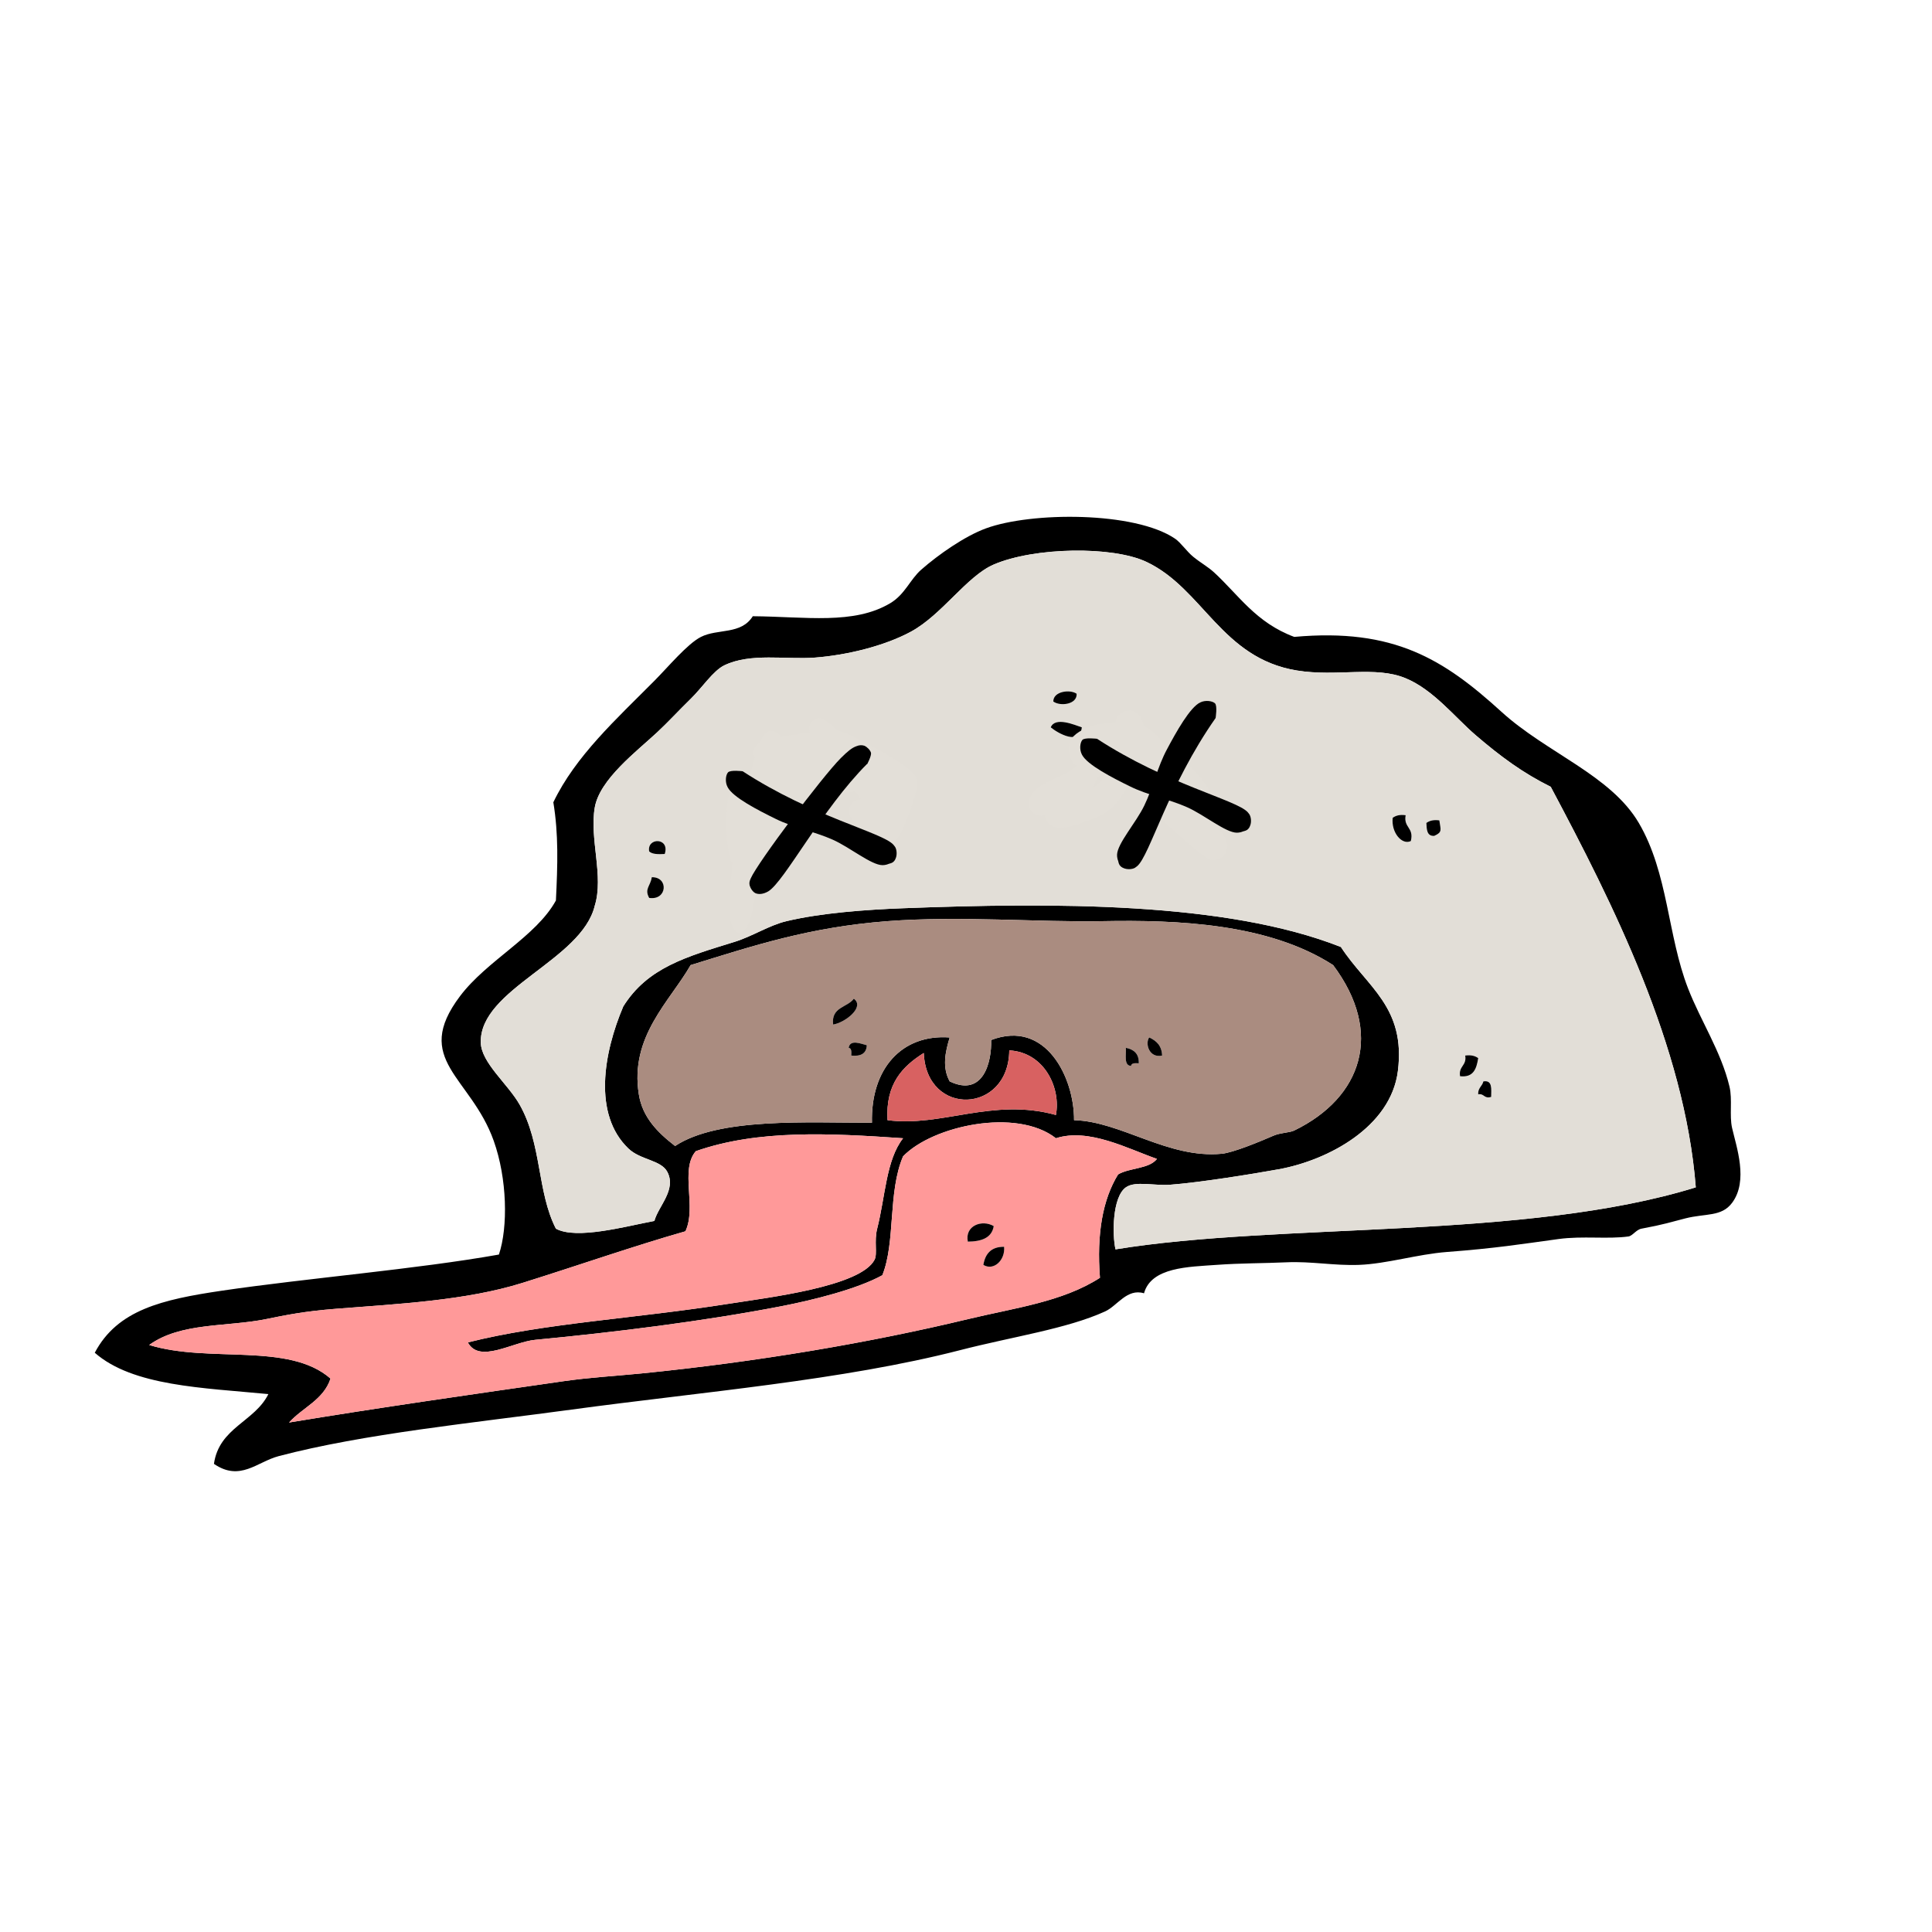 <svg xmlns="http://www.w3.org/2000/svg" xmlns:xlink="http://www.w3.org/1999/xlink" width="500" zoomAndPan="magnify" viewBox="0 0 375 375" height="500" preserveAspectRatio="xMidYMid meet" version="1.0"><defs><clipPath id="55d54eff4b"><path d="M 18.395 100.312 L 337.824 100.312 L 337.824 285.562 L 18.395 285.562 Z M 18.395 100.312 " clip-rule="nonzero"/></clipPath><clipPath id="72b70fab70"><path d="M 140.102 139 L 178 139 L 178 181.426 L 140.102 181.426 Z M 140.102 139 " clip-rule="nonzero"/></clipPath><clipPath id="e84d96216a"><path d="M 147.602 156.75 C 144.602 180.602 143.926 181.125 143.398 181.051 C 142.875 180.977 142.199 180.227 141.898 179.102 C 140.852 175.426 143.176 156.148 144.75 152.852 C 145.199 151.949 145.727 151.426 146.25 151.352 C 146.773 151.273 147.449 151.727 147.824 152.324 C 148.5 153.449 148.727 157.5 147.977 158.551 C 147.523 159.227 146.398 159.523 145.801 159.375 C 145.273 159.227 144.75 158.625 144.602 157.727 C 144.148 155.25 146.852 144.227 148.426 142.5 C 148.949 141.898 149.551 141.824 150.074 141.898 C 150.676 142.051 151.273 142.426 151.727 143.398 C 153.301 146.551 155.398 164.551 154.051 167.625 C 153.602 168.602 152.699 169.051 152.102 169.051 C 151.648 169.051 151.199 168.75 150.75 168.148 C 149.25 166.273 145.352 155.773 145.125 153.375 C 145.051 152.625 145.051 152.25 145.352 151.875 C 145.648 151.5 146.25 151.125 146.699 151.199 C 147.227 151.273 147.977 151.801 148.199 152.324 C 148.5 153 148.051 153.898 147.824 155.176 C 147.375 157.801 146.551 165.523 145.199 167.25 C 144.602 167.926 143.852 168.227 143.25 168.148 C 142.648 168.074 142.125 167.477 141.75 166.648 C 140.852 164.551 140.699 155.926 141.602 153.898 C 141.977 153.074 142.574 152.551 143.176 152.477 C 143.773 152.398 144.523 152.699 145.125 153.449 C 146.625 155.25 148.875 163.801 148.875 166.051 C 148.875 166.875 148.727 167.398 148.352 167.773 C 147.977 168.148 147.074 168.523 146.551 168.375 C 145.949 168.227 145.352 167.699 144.977 166.801 C 143.926 164.398 143.699 153.898 144.523 151.648 C 144.824 150.898 145.199 150.449 145.727 150.301 C 146.324 150.148 147.148 150.375 147.824 150.824 C 148.801 151.5 150.301 153.523 150.523 154.648 C 150.676 155.324 150.602 156.074 150.227 156.523 C 149.852 156.977 149.102 157.273 148.5 157.273 C 147.977 157.273 147.074 157.051 146.852 156.375 C 146.176 154.648 149.324 144.75 150.977 143.551 C 151.574 143.102 152.398 143.25 152.926 143.477 C 153.449 143.699 153.75 144.148 154.125 144.977 C 155.023 147.074 156.148 155.926 155.699 157.875 C 155.551 158.551 155.324 158.852 154.949 159.074 C 154.5 159.375 153.75 159.602 153.227 159.375 C 152.699 159.148 151.949 158.398 151.875 157.574 C 151.801 155.699 155.551 150.375 157.426 148.273 C 158.625 146.926 159.75 145.574 161.102 145.5 C 162.602 145.426 164.324 147 165.977 148.426 C 168.301 150.449 172.273 155.176 173.023 157.125 C 173.324 157.949 173.398 158.699 173.102 159.148 C 172.727 159.676 171.301 160.125 170.773 159.824 C 170.102 159.375 170.023 157.352 169.949 155.852 C 169.801 153.977 169.949 150.523 170.477 149.324 C 170.699 148.801 170.926 148.426 171.375 148.273 C 171.977 148.051 173.176 148.199 173.926 148.801 C 175.199 149.926 177.074 154.875 176.773 156.375 C 176.625 157.125 175.949 157.648 175.352 157.801 C 174.75 157.949 174.148 157.875 173.324 157.426 C 170.926 156.148 166.199 147.676 161.699 146.176 C 157.5 144.75 149.625 148.949 147.523 147.977 C 146.625 147.602 146.25 146.625 146.25 145.949 C 146.25 145.273 146.852 144.523 147.75 144.074 C 149.773 143.102 157.352 143.398 159.602 144.074 C 160.574 144.375 161.25 144.75 161.551 145.352 C 161.773 145.875 161.625 146.773 161.324 147.227 C 161.023 147.676 160.273 147.523 159.602 148.125 C 157.875 149.551 153.676 156.375 151.875 157.5 C 151.125 157.949 150.602 158.023 150.074 157.875 C 149.551 157.727 148.949 157.125 148.727 156.676 C 148.5 156.227 148.574 155.926 148.727 155.25 C 149.102 153.602 150.75 147.75 152.773 146.699 C 154.352 145.875 156.898 147.074 158.773 147.523 C 160.5 147.977 163.273 149.773 163.574 149.398 C 163.949 148.875 157.875 143.773 157.199 142.199 C 156.977 141.602 156.977 141.227 157.125 140.773 C 157.352 140.324 157.949 139.648 158.477 139.5 C 159.074 139.352 159.75 139.574 160.648 140.176 C 162.977 141.824 170.176 150.977 170.773 153.676 C 171 154.727 170.773 155.625 170.324 156 C 169.875 156.375 168.824 156.449 168.227 156.074 C 167.176 155.324 167.477 151.648 166.199 149.852 C 164.773 147.898 160.5 146.551 159.824 145.051 C 159.449 144.301 159.676 143.324 159.977 142.801 C 160.199 142.352 160.801 141.977 161.324 141.824 C 161.852 141.676 162.227 141.676 163.051 141.898 C 165.523 142.648 175.352 147.898 177.148 150 C 177.824 150.75 177.977 151.125 177.977 152.102 C 178.051 154.199 175.727 160.273 174.449 162.301 C 173.852 163.273 173.324 164.023 172.5 164.25 C 171.523 164.477 170.023 164.102 168.898 163.273 C 167.324 162.148 164.773 158.625 164.773 157.199 C 164.773 156.449 165.449 155.699 166.051 155.398 C 166.648 155.102 167.699 155.102 168.301 155.398 C 168.898 155.699 169.574 156.602 169.574 157.273 C 169.574 158.023 168.75 159.375 168.074 159.676 C 167.477 159.977 166.352 159.824 165.824 159.449 C 165.301 159.074 164.773 158.176 164.773 157.5 C 164.773 156.824 165.227 155.773 165.824 155.477 C 166.5 155.102 167.852 155.25 168.75 155.699 C 169.875 156.301 171.523 158.398 171.523 159.449 C 171.523 160.199 170.398 161.477 170.25 161.398 C 170.023 161.25 174.301 154.574 173.25 152.023 C 171.977 148.875 160.949 147.074 159.824 145.051 C 159.375 144.227 159.602 143.398 159.977 142.801 C 160.352 142.273 161.176 141.676 161.926 141.676 C 163.125 141.676 165.227 143.477 166.5 144.449 C 167.551 145.199 168.375 145.875 169.051 146.773 C 169.727 147.75 170.102 148.875 170.398 150.074 C 170.773 151.5 171.227 153.977 171 154.949 C 170.852 155.477 170.625 155.773 170.324 156 C 170.023 156.227 169.5 156.449 169.051 156.375 C 168.602 156.301 168.074 156 167.625 155.477 C 166.801 154.648 166.352 153 165.227 151.426 C 163.426 148.949 158.324 144.523 157.426 142.574 C 157.051 141.824 156.898 141.301 157.125 140.773 C 157.352 140.176 158.324 139.5 158.926 139.426 C 159.449 139.352 159.977 139.727 160.648 140.176 C 162.074 141.148 164.926 143.852 166.273 145.801 C 167.398 147.449 168.824 149.625 168.676 150.977 C 168.602 151.875 167.699 152.699 166.949 153.148 C 166.051 153.676 164.852 153.898 163.574 153.75 C 161.852 153.602 159.227 151.875 157.574 151.5 C 156.523 151.273 155.551 150.898 154.801 151.352 C 153.602 152.102 153.227 156.148 152.25 157.125 C 151.727 157.648 151.125 157.949 150.602 157.949 C 150 157.875 148.949 157.273 148.727 156.676 C 148.426 156 148.875 154.875 149.477 153.824 C 150.602 151.801 154.5 148.051 156.449 146.324 C 157.648 145.273 158.699 144.074 159.602 144.074 C 160.352 144.074 161.25 144.824 161.551 145.352 C 161.773 145.801 161.773 146.398 161.551 146.852 C 161.324 147.301 160.875 147.75 160.125 148.051 C 158.176 148.801 150.75 148.949 148.5 148.199 C 147.375 147.824 146.551 147.074 146.324 146.477 C 146.176 146.023 146.324 145.352 146.551 144.977 C 146.773 144.602 147.074 144.375 147.75 144.074 C 149.699 143.25 157.574 141.824 160.5 142.051 C 162 142.199 162.523 142.352 163.949 143.176 C 167.023 144.977 175.648 152.699 176.699 154.875 C 177 155.551 176.926 155.926 176.773 156.375 C 176.551 156.898 175.949 157.648 175.352 157.801 C 174.676 157.949 173.625 157.727 172.949 157.051 C 171.75 155.926 170.023 151.426 170.398 149.852 C 170.625 148.949 171.602 147.977 172.273 147.977 C 172.949 147.977 173.926 148.727 174.301 149.625 C 174.977 151.352 173.852 157.273 173.25 158.773 C 173.023 159.301 172.875 159.602 172.5 159.75 C 172.051 159.977 171.449 160.125 170.773 159.824 C 169.125 159.074 166.125 152.852 164.023 151.426 C 162.824 150.602 161.773 150 160.648 150.375 C 158.773 151.051 156.898 157.5 155.324 158.699 C 154.574 159.301 153.824 159.523 153.227 159.375 C 152.699 159.227 152.25 158.625 151.949 158.102 C 151.648 157.5 151.727 156.824 151.574 155.699 C 151.199 153.375 149.625 146.551 150.074 144.75 C 150.227 144.074 150.523 143.773 150.977 143.551 C 151.574 143.324 152.852 143.324 153.375 143.699 C 153.824 144 154.051 144.75 154.125 145.5 C 154.199 146.625 153.449 148.426 152.852 149.852 C 152.176 151.352 150.676 152.926 150.301 154.199 C 150.074 155.023 150.523 156 150.227 156.523 C 150 156.977 149.398 157.199 148.949 157.273 C 148.426 157.352 147.75 157.199 147.148 156.75 C 146.176 155.926 144.301 152.773 144.523 151.648 C 144.676 150.977 145.574 150.227 146.176 150.227 C 146.852 150.227 147.75 150.676 148.273 151.648 C 149.551 154.051 149.625 165.977 148.352 167.773 C 147.898 168.375 147.074 168.449 146.551 168.375 C 146.023 168.301 145.574 167.926 145.125 167.25 C 143.852 165.301 140.852 156 141.602 153.898 C 141.898 153 143.023 152.398 143.625 152.477 C 144.227 152.551 144.977 153.301 145.352 154.352 C 146.25 156.602 146.398 164.852 145.352 166.801 C 144.898 167.699 143.852 168.148 143.25 168.148 C 142.727 168.148 142.125 167.551 141.898 167.102 C 141.676 166.727 141.75 166.426 141.824 165.75 C 142.051 163.574 143.773 154.125 145.125 152.25 C 145.648 151.574 146.176 151.199 146.699 151.199 C 147.301 151.199 147.898 151.727 148.5 152.625 C 150.148 154.875 154.727 165.375 154.051 167.625 C 153.75 168.523 152.699 169.051 152.102 169.051 C 151.574 169.051 151.051 168.602 150.602 167.773 C 149.023 164.773 146.551 144.676 148.426 142.5 C 149.023 141.824 150.449 141.898 150.977 142.273 C 151.5 142.574 151.648 143.324 151.727 144.301 C 151.875 146.926 149.25 157.199 147.75 158.852 C 147.227 159.375 146.699 159.523 146.176 159.449 C 145.727 159.375 145.125 159.074 144.824 158.551 C 144.227 157.5 144.148 153.602 144.824 152.477 C 145.199 151.801 146.102 151.273 146.625 151.352 C 147.148 151.426 147.602 152.102 147.898 153.074 C 148.875 156.602 146.926 176.477 145.125 179.699 C 144.602 180.602 143.926 181.125 143.398 181.051 C 142.875 180.977 142.199 180.148 141.898 179.102 C 141.301 176.699 143.625 169.574 143.926 165.449 C 144.227 162.074 143.176 157.949 144.074 156.301 C 144.523 155.477 145.426 154.875 146.023 154.949 C 146.625 155.023 147.602 156.75 147.602 156.75 " clip-rule="nonzero"/></clipPath><clipPath id="a17a789622"><path d="M 199 137.324 L 238.648 137.324 L 238.648 167 L 199 167 Z M 199 137.324 " clip-rule="nonzero"/></clipPath><clipPath id="eb135c7bc4"><path d="M 220.875 143.324 C 212.102 152.176 209.852 153.676 207.977 154.648 C 206.625 155.324 204.977 155.398 204.301 156.074 C 203.852 156.523 204.074 157.273 203.699 157.648 C 203.25 158.102 202.273 158.398 201.676 158.324 C 201.148 158.25 200.625 157.875 200.25 157.5 C 199.949 157.125 199.574 156.523 199.648 156 C 199.727 155.398 200.102 154.727 200.852 153.977 C 202.5 152.25 209.324 149.398 210.523 147.074 C 211.273 145.648 210.148 143.773 210.523 142.875 C 210.75 142.273 211.273 141.898 211.801 141.75 C 212.25 141.602 212.926 141.523 213.449 141.75 C 214.051 141.977 214.727 142.648 214.949 143.398 C 215.25 144.301 215.023 145.648 214.648 147.074 C 214.051 149.25 212.25 152.625 210.898 154.875 C 209.773 156.824 208.727 159.148 207.375 159.977 C 206.398 160.574 205.051 160.727 204.301 160.352 C 203.551 159.977 202.648 158.398 202.801 157.574 C 202.949 156.676 204.375 156 205.648 155.25 C 207.523 154.125 211.574 153.824 213.375 151.949 C 215.176 150 215.852 146.023 216.375 143.699 C 216.75 142.051 216.227 140.324 216.75 139.352 C 217.051 138.676 217.648 138.301 218.25 138.074 C 218.773 137.852 219.602 137.852 220.125 138.074 C 220.801 138.375 221.398 139.125 221.773 140.023 C 222.375 141.449 222.074 144.676 222.523 146.398 C 222.824 147.602 223.051 148.352 223.801 149.398 C 225 150.977 227.773 152.25 229.875 154.199 C 232.426 156.523 236.852 160.648 237.824 162.75 C 238.273 163.727 238.273 164.551 238.051 165.227 C 237.824 165.824 237.301 166.426 236.773 166.648 C 236.25 166.875 235.5 166.949 234.898 166.801 C 234.301 166.648 234 166.426 233.324 165.75 C 231 163.648 221.176 153.523 220.574 150.074 C 220.273 148.648 221.023 147.523 221.699 146.699 C 222.375 145.875 223.727 145.125 224.699 144.977 C 225.523 144.824 226.199 144.977 227.102 145.5 C 229.051 146.625 234 151.426 234.676 153.449 C 234.977 154.426 234.75 155.324 234.301 155.926 C 233.852 156.523 232.949 157.051 232.051 156.977 C 230.551 156.898 228 154.875 226.199 153.449 C 224.25 151.875 221.773 149.324 220.801 147.824 C 220.273 147 220.574 146.023 219.977 145.648 C 219 145.125 216.148 146.699 214.727 146.551 C 213.676 146.398 212.699 145.273 212.176 145.5 C 211.648 145.727 211.648 147.75 211.5 147.75 C 211.352 147.75 210.75 144.898 211.5 144.227 C 213 142.949 221.773 145.273 224.477 146.25 C 225.898 146.773 226.727 147.375 227.398 148.051 C 227.852 148.574 228.227 149.023 228.301 149.625 C 228.375 150.375 227.926 151.648 227.477 152.176 C 227.102 152.625 226.5 152.926 225.898 152.926 C 225.148 152.926 223.949 152.551 223.426 151.949 C 222.898 151.352 222.602 150.148 222.824 149.398 C 223.051 148.648 223.949 147.75 224.625 147.449 C 225.148 147.227 225.898 147.301 226.426 147.449 C 226.949 147.602 227.551 147.977 227.852 148.5 C 228.227 149.102 228.523 150.375 228.148 151.125 C 227.773 151.949 226.352 152.852 225.301 152.926 C 224.023 153 222.75 151.648 220.949 151.125 C 218.102 150.301 211.574 150 209.551 148.949 C 208.648 148.5 208.199 148.125 207.898 147.449 C 207.449 146.551 207.227 144.824 207.75 143.773 C 208.352 142.5 210.301 141.375 212.176 140.852 C 214.801 140.102 219.523 139.727 222.375 141.074 C 225.301 142.426 227.477 147.301 229.273 149.25 C 230.324 150.375 231 151.199 231.898 151.801 C 232.727 152.324 233.926 152.176 234.375 152.852 C 234.824 153.523 234.676 155.25 234.301 155.926 C 234 156.449 233.25 156.75 232.648 156.898 C 232.051 157.051 231.449 156.977 230.773 156.676 C 229.5 156.074 226.949 153.824 226.125 152.398 C 225.523 151.352 225 149.398 225.375 149.25 C 226.199 148.801 236.551 160.199 237.824 162.75 C 238.199 163.574 238.273 163.949 238.199 164.551 C 238.125 165.148 237.75 165.898 237.301 166.273 C 236.852 166.648 236.176 166.949 235.574 166.949 C 234.977 166.949 234.602 166.727 233.773 166.199 C 231.227 164.477 222.375 156.602 219.676 152.551 C 218.023 150.074 217.426 147.824 216.898 145.648 C 216.449 143.852 216.148 141.824 216.449 140.551 C 216.676 139.648 217.051 138.824 217.648 138.375 C 218.25 137.926 219.449 137.773 220.125 138.074 C 220.801 138.375 221.477 139.125 221.773 140.023 C 222.227 141.449 221.699 144.227 221.176 146.398 C 220.574 148.801 219.523 151.648 218.324 153.602 C 217.273 155.25 216.375 156.523 214.727 157.648 C 212.625 159.074 206.398 161.023 206.102 160.574 C 205.949 160.273 208.199 158.102 208.273 158.176 C 208.352 158.25 207.824 159.523 207.375 159.977 C 206.926 160.352 206.176 160.648 205.574 160.648 C 204.977 160.648 204.148 160.352 203.699 159.977 C 203.25 159.602 202.875 158.926 202.801 158.25 C 202.727 157.5 203.023 156.375 203.477 155.699 C 203.926 155.023 204.676 154.949 205.352 154.199 C 206.625 152.773 208.727 149.324 209.551 147.227 C 210.148 145.648 209.773 143.773 210.523 142.875 C 211.051 142.125 212.25 141.676 212.926 141.676 C 213.449 141.676 214.051 142.051 214.426 142.426 C 214.801 142.801 214.949 143.324 215.023 144 C 215.102 145.352 214.727 148.199 213.75 149.852 C 212.699 151.5 210.523 152.699 208.875 153.75 C 207.375 154.727 205.352 155.176 204.301 156.074 C 203.551 156.75 203.398 158.023 202.727 158.25 C 202.051 158.477 200.773 157.949 200.25 157.5 C 199.875 157.125 199.648 156.602 199.648 156 C 199.648 155.25 200.102 154.273 200.926 153.375 C 202.648 151.574 208.352 149.926 211.273 147.602 C 213.898 145.5 215.926 141.074 217.801 140.25 C 218.852 139.801 220.051 140.023 220.648 140.398 C 221.102 140.699 221.324 141.301 221.324 141.824 C 221.324 142.273 220.875 143.324 220.875 143.324 " clip-rule="nonzero"/></clipPath><clipPath id="10f0589d35"><path d="M 145 144 L 169.5 144 L 169.5 174 L 145 174 Z M 145 144 " clip-rule="nonzero"/></clipPath><clipPath id="1672f64785"><path d="M 168.301 148.273 C 159.523 157.051 152.25 171.148 149.102 173.023 C 148.051 173.625 147.148 173.625 146.551 173.324 C 146.023 173.023 145.5 172.199 145.5 171.602 C 145.5 171 145.875 170.176 146.324 169.801 C 146.773 169.426 147.75 169.273 148.273 169.426 C 148.875 169.574 149.551 170.25 149.699 170.852 C 149.852 171.449 149.699 172.426 149.25 172.875 C 148.727 173.324 147.375 173.625 146.699 173.398 C 146.176 173.176 145.648 172.352 145.5 171.824 C 145.426 171.375 145.426 171.148 145.727 170.477 C 147.074 167.398 159.602 150.75 163.199 147.148 C 164.551 145.801 165.375 145.125 166.273 144.824 C 166.801 144.602 167.324 144.602 167.773 144.75 C 168.301 144.977 168.898 145.574 169.051 146.102 C 169.199 146.699 168.301 148.352 168.301 148.352 " clip-rule="nonzero"/></clipPath><clipPath id="b628746659"><path d="M 140.477 149 L 174.227 149 L 174.227 168 L 140.477 168 Z M 140.477 149 " clip-rule="nonzero"/></clipPath><clipPath id="d97be057c8"><path d="M 144.148 149.699 C 157.727 158.551 171.227 161.551 173.398 163.949 C 174.074 164.699 174.074 165.449 174 166.051 C 173.926 166.574 173.699 167.102 173.25 167.398 C 172.648 167.773 171.074 167.926 170.398 167.551 C 169.801 167.25 169.199 166.273 169.273 165.602 C 169.352 164.852 170.25 163.574 171 163.352 C 171.75 163.125 173.25 163.727 173.699 164.324 C 174.074 164.852 174.148 165.977 173.852 166.574 C 173.477 167.25 172.426 167.926 171.301 167.926 C 169.125 167.926 165 164.477 161.625 162.977 C 158.102 161.398 153.977 160.648 150.523 158.926 C 147.148 157.273 142.199 154.727 141.227 152.773 C 140.699 151.801 140.852 150.449 141.301 149.926 C 141.75 149.398 144.148 149.699 144.148 149.699 " clip-rule="nonzero"/></clipPath><clipPath id="c31cde5cab"><path d="M 209.258 143 L 243 143 L 243 162 L 209.258 162 Z M 209.258 143 " clip-rule="nonzero"/></clipPath><clipPath id="73c50a1339"><path d="M 212.934 143.398 C 226.508 152.25 240.008 155.25 242.184 157.648 C 242.855 158.398 242.855 159.148 242.781 159.75 C 242.707 160.273 242.48 160.801 242.031 161.102 C 241.434 161.477 239.855 161.625 239.184 161.25 C 238.582 160.949 237.98 159.977 238.059 159.301 C 238.133 158.551 239.031 157.273 239.781 157.051 C 240.531 156.824 242.031 157.426 242.48 158.023 C 242.855 158.551 242.934 159.676 242.633 160.273 C 242.258 160.949 241.207 161.625 240.082 161.625 C 237.906 161.625 233.781 158.176 230.406 156.676 C 226.883 155.102 222.758 154.352 219.309 152.625 C 215.934 150.977 210.98 148.426 210.008 146.477 C 209.48 145.5 209.633 144.148 210.082 143.625 C 210.531 143.102 212.934 143.398 212.934 143.398 " clip-rule="nonzero"/></clipPath><clipPath id="d60d9d7b98"><path d="M 216 136 L 237 136 L 237 169 L 216 169 Z M 216 136 " clip-rule="nonzero"/></clipPath><clipPath id="64420694d0"><path d="M 236.82 135.719 L 235.688 169.449 L 216.199 168.797 L 217.332 135.062 Z M 236.82 135.719 " clip-rule="nonzero"/></clipPath><clipPath id="bc7e067c71"><path d="M 235.949 139.367 C 226.648 152.637 223.195 166.027 220.723 168.121 C 219.953 168.77 219.203 168.746 218.605 168.652 C 218.082 168.559 217.566 168.316 217.281 167.855 C 216.926 167.242 216.828 165.664 217.227 165.004 C 217.547 164.414 218.539 163.848 219.215 163.945 C 219.961 164.043 221.203 164.984 221.402 165.742 C 221.602 166.5 220.953 167.98 220.34 168.41 C 219.801 168.766 218.676 168.805 218.086 168.484 C 217.422 168.086 216.785 167.016 216.82 165.891 C 216.895 163.715 220.48 159.707 222.094 156.387 C 223.785 152.918 224.676 148.82 226.516 145.43 C 228.277 142.109 230.992 137.25 232.973 136.34 C 233.965 135.848 235.309 136.043 235.82 136.512 C 236.328 136.98 235.949 139.367 235.949 139.367 " clip-rule="nonzero"/></clipPath></defs><g clip-path="url(#55d54eff4b)"><path fill="#000000" d="M 204.953 220.934 C 197.32 214.957 181.004 218.5 175.285 224.445 C 172.305 231.398 173.859 241.078 171.262 247.52 C 166.289 250.254 157.652 252.375 151.652 253.539 C 136.508 256.465 119.234 258.602 103.879 260.059 C 99.508 260.477 93.031 264.738 90.809 260.559 C 105.82 256.789 122.945 255.98 141.594 253.039 C 149.168 251.844 167.066 249.727 169.754 244.508 C 170.352 243.348 169.637 240.914 170.258 238.488 C 171.855 232.199 171.984 225.164 175.285 220.934 C 161.016 219.957 147.137 219.219 135.059 223.441 C 131.938 227.047 135.258 234.254 133.043 238.992 C 122.836 241.906 112.473 245.547 101.367 249.023 C 90.426 252.445 77.168 253.094 65.16 254.039 C 59.035 254.523 55.527 255.246 51.586 256.047 C 44.031 257.578 35.055 256.645 28.957 261.062 C 40.617 264.645 56.043 260.477 64.156 267.582 C 62.789 271.738 58.719 273.195 56.105 276.109 C 73.059 273.297 92.125 270.57 109.41 268.086 C 114.457 267.359 119.367 267.09 124.5 266.582 C 147.141 264.32 168.992 260.59 187.855 256.047 C 196.926 253.863 206.215 252.707 213.5 248.02 C 212.844 239.504 214.023 232.824 217.02 227.957 C 219.223 226.641 223.02 226.918 224.566 224.945 C 218.973 223 211.34 218.875 204.953 220.934 M 179.305 204.379 C 175.203 206.977 171.863 210.332 172.266 217.422 C 182.684 218.84 192.695 213.008 204.953 216.418 C 205.949 211.23 202.766 204.254 195.898 203.879 C 195.785 216.223 179.797 216.852 179.305 204.379 M 237.137 223.945 C 239.414 223.727 244.68 221.52 247.191 220.43 C 248.535 219.852 250.312 219.867 251.215 219.43 C 264.398 213.016 268.602 200.445 258.758 187.324 C 246.199 179.223 228.543 178.527 214.004 178.797 C 201.562 179.031 186.266 177.723 172.266 178.797 C 157.008 179.969 146.312 183.547 134.051 187.324 C 130.035 194.348 122.199 201.16 123.996 212.406 C 124.703 216.848 127.578 219.77 131.035 222.438 C 139.484 216.848 156.84 217.945 169.246 217.922 C 168.984 207.422 175.051 200.688 184.336 201.371 C 183.461 204.25 182.848 207.188 184.336 209.898 C 190.867 213.023 192.52 206.09 192.379 201.871 C 203.012 197.789 208.531 209.219 208.473 217.422 C 217.637 217.672 226.695 224.934 237.137 223.945 M 300.996 152.715 C 295.598 150.039 291.285 146.863 286.41 142.68 C 282.371 139.211 278.262 133.902 272.836 131.648 C 266.906 129.184 259.535 131.418 251.719 130.141 C 237.086 127.75 233.527 114.277 222.551 109.074 C 215.957 105.945 200.773 106.184 192.883 109.574 C 187.656 111.82 182.848 119.344 176.793 122.617 C 171.637 125.406 164.289 127.176 158.188 127.637 C 152.492 128.062 145.688 126.672 140.586 129.141 C 138.426 130.184 136.23 133.543 134.051 135.66 C 131.812 137.836 129.688 140.16 127.516 142.18 C 123.543 145.871 116.391 151.277 115.445 156.73 C 114.391 162.824 117.23 170.059 115.445 175.789 C 112.902 186.43 93.047 191.953 93.32 202.375 C 93.422 206.301 98.594 210.402 100.863 214.414 C 105.203 222.074 104.223 231.316 107.902 238.488 C 111.953 240.676 121.473 238.016 127.012 236.984 C 127.797 234.086 131.352 230.93 129.523 227.453 C 128.312 225.145 124.305 225.164 121.984 222.938 C 115.059 216.316 117.133 204.402 120.977 195.352 C 125.691 187.805 133.184 185.719 142.598 182.809 C 146.008 181.758 149.277 179.602 152.656 178.797 C 159.449 177.184 168.16 176.562 175.285 176.289 C 204.176 175.191 237.887 174.977 260.266 183.812 C 265.328 191.582 272.895 195.453 271.328 207.891 C 269.953 218.789 257.699 225.23 248.199 226.953 C 242.719 227.945 232.684 229.543 227.078 229.961 C 224.098 230.188 220.352 229.16 218.527 230.465 C 215.887 232.352 215.867 239.637 216.52 242.5 C 248.457 237.27 296.176 240.68 329.152 230.465 C 327.02 203.047 312.984 175.234 300.996 152.715 M 41.527 284.137 C 42.516 277.098 49.43 275.965 52.09 270.594 C 39.406 269.363 25.793 269.066 18.395 262.566 C 22.789 254.25 31.461 252.238 43.035 250.527 C 59.449 248.105 80.863 246.355 96.84 243.508 C 98.629 238.152 98.449 228.77 95.832 221.434 C 91.379 208.926 79.93 205.754 89.297 193.344 C 94.574 186.363 104.051 181.805 107.902 174.785 C 108.246 167.793 108.422 161.906 107.402 155.723 C 111.707 146.75 119.605 139.605 127.012 132.148 C 129.742 129.402 133.414 124.965 136.062 123.621 C 139.316 121.973 143.832 123.246 146.117 119.609 C 156.461 119.699 165.715 121.285 172.77 117.098 C 175.656 115.391 176.633 112.484 178.805 110.578 C 182.145 107.645 187.254 104.066 191.379 102.555 C 200.18 99.328 220.262 99.242 228.082 104.559 C 229.176 105.305 230.371 107.066 231.605 108.07 C 233.02 109.227 234.438 109.992 235.629 111.082 C 240.418 115.477 243.75 120.848 251.215 123.621 C 270.586 121.871 280.254 127.984 291.441 138.168 C 300.195 146.141 312.641 150.445 318.094 159.738 C 323.82 169.5 323.652 181.559 327.648 191.84 C 330.109 198.184 334.059 204.074 335.691 210.902 C 336.289 213.391 335.648 216.52 336.195 218.926 C 337.035 222.617 339.398 229.188 336.195 233.473 C 334.145 236.219 331.07 235.488 327.145 236.484 C 324.227 237.223 323.129 237.641 318.594 238.488 C 317.582 238.68 316.883 239.879 316.082 239.996 C 312.086 240.555 307.195 239.855 302.504 240.496 C 295.328 241.477 290.324 242.289 280.883 243.004 C 275.145 243.438 269.195 245.309 263.785 245.512 C 259.012 245.695 254.469 244.789 249.707 245.012 C 245.332 245.215 240.84 245.168 236.125 245.512 C 230.719 245.906 223.461 245.934 222.051 251.027 C 218.754 250.023 216.883 253.453 214.508 254.543 C 207.082 257.93 196.582 259.43 186.348 262.066 C 163.625 267.918 136.266 270.164 110.922 273.602 C 91.887 276.188 70.594 278.285 54.098 282.633 C 49.875 283.746 46.613 287.625 41.527 284.137 " fill-opacity="1" fill-rule="evenodd"/></g><path fill="#e2ded7" d="M 286.918 212.406 C 288.125 212.199 288.008 213.324 289.434 212.91 C 289.449 211.383 289.723 209.605 287.926 209.898 C 287.703 210.852 286.84 211.16 286.918 212.406 M 283.398 208.895 C 286.039 209.188 286.594 207.402 286.918 205.383 C 286.332 204.961 285.57 204.723 284.398 204.883 C 284.73 206.879 283.07 206.898 283.398 208.895 M 126.004 174.285 C 129.527 174.812 129.82 170.184 126.508 170.27 C 126.242 172.039 125.035 172.512 126.004 174.285 M 126.004 165.258 C 126.598 165.832 127.785 165.824 129.023 165.758 C 130.082 162.527 125.516 162.508 126.004 165.258 M 276.859 159.738 C 276.918 161.016 276.953 162.316 278.371 162.246 C 280.012 161.52 279.637 161.125 279.375 159.234 C 278.207 159.078 277.445 159.316 276.859 159.738 M 270.324 158.734 C 269.992 161.57 272.102 164.082 273.84 163.246 C 274.5 160.59 272.387 160.688 272.836 158.234 C 271.668 158.07 270.91 158.312 270.324 158.734 M 168.746 146.695 C 159.121 138.98 142.25 151.699 145.117 163.75 C 148.465 163.691 147.219 160.164 148.129 158.234 C 150.559 153.094 157.055 146.883 163.215 147.699 C 169.078 148.477 168.055 156.137 172.77 158.734 C 175.551 156.121 171.582 148.965 168.746 146.695 M 224.062 144.188 C 221.012 144.047 218.012 143.867 215.516 143.184 C 211.27 145.801 202.555 154.5 207.973 158.734 C 210.223 151.754 215.133 142.977 223.555 147.699 C 227.938 150.152 227.055 157.07 230.598 161.242 C 234.676 155.004 228.195 147.156 224.062 144.188 M 203.949 141.176 C 205.316 142.316 209.613 144.781 209.98 141.176 C 208.586 140.715 204.812 139.051 203.949 141.176 M 204.449 136.164 C 205.816 137.16 209.109 136.723 208.973 134.656 C 207.695 133.75 204.406 134.184 204.449 136.164 M 329.152 230.465 C 296.176 240.68 248.457 237.27 216.52 242.5 C 215.867 239.637 215.887 232.352 218.527 230.465 C 220.352 229.16 224.098 230.188 227.078 229.961 C 232.684 229.543 242.719 227.945 248.199 226.953 C 257.699 225.23 269.953 218.789 271.328 207.891 C 272.895 195.453 265.328 191.582 260.266 183.812 C 237.887 174.977 204.176 175.191 175.285 176.289 C 168.16 176.562 159.449 177.184 152.656 178.797 C 149.277 179.602 146.008 181.758 142.598 182.812 C 133.184 185.719 125.691 187.805 120.977 195.352 C 117.133 204.402 115.059 216.316 121.984 222.938 C 124.305 225.164 128.312 225.145 129.523 227.453 C 131.352 230.93 127.797 234.086 127.012 236.984 C 121.473 238.016 111.953 240.676 107.902 238.488 C 104.223 231.316 105.203 222.074 100.863 214.414 C 98.594 210.402 93.422 206.301 93.32 202.375 C 93.047 191.953 112.902 186.43 115.445 175.789 C 117.23 170.059 114.391 162.824 115.445 156.73 C 116.387 151.277 123.543 145.871 127.516 142.18 C 129.688 140.16 131.812 137.836 134.051 135.66 C 136.23 133.543 138.426 130.184 140.586 129.141 C 145.688 126.672 152.496 128.062 158.188 127.637 C 164.289 127.176 171.637 125.406 176.793 122.617 C 182.844 119.344 187.656 111.82 192.883 109.574 C 200.773 106.184 215.957 105.945 222.551 109.074 C 233.527 114.277 237.086 127.75 251.719 130.141 C 259.535 131.418 266.906 129.184 272.836 131.648 C 278.262 133.902 282.371 139.211 286.41 142.68 C 291.285 146.863 295.598 150.039 300.996 152.715 C 312.984 175.234 327.02 203.047 329.152 230.465 " fill-opacity="1" fill-rule="evenodd"/><path fill="#000000" d="M 208.973 134.656 C 209.109 136.723 205.816 137.16 204.449 136.164 C 204.406 134.184 207.695 133.75 208.973 134.656 " fill-opacity="1" fill-rule="evenodd"/><path fill="#000000" d="M 209.98 141.176 C 209.613 144.781 205.316 142.312 203.949 141.176 C 204.812 139.051 208.586 140.715 209.98 141.176 " fill-opacity="1" fill-rule="evenodd"/><path fill="#000000" d="M 230.598 161.242 C 227.055 157.07 227.938 150.152 223.555 147.699 C 215.133 142.977 210.223 151.758 207.973 158.734 C 202.555 154.5 211.27 145.801 215.516 143.184 C 218.012 143.867 221.012 144.051 224.062 144.188 C 228.195 147.156 234.676 155.004 230.598 161.242 " fill-opacity="1" fill-rule="evenodd"/><path fill="#000000" d="M 172.77 158.734 C 168.051 156.133 169.078 148.477 163.215 147.699 C 157.051 146.883 150.559 153.098 148.129 158.234 C 147.219 160.164 148.465 163.691 145.117 163.75 C 142.25 151.699 159.125 138.98 168.746 146.695 C 171.578 148.965 175.547 156.121 172.77 158.734 " fill-opacity="1" fill-rule="evenodd"/><path fill="#000000" d="M 272.836 158.234 C 272.387 160.688 274.5 160.59 273.84 163.25 C 272.102 164.082 269.992 161.57 270.324 158.734 C 270.91 158.312 271.668 158.07 272.836 158.234 " fill-opacity="1" fill-rule="evenodd"/><path fill="#000000" d="M 279.375 159.234 C 279.637 161.125 280.012 161.52 278.371 162.246 C 276.953 162.316 276.914 161.016 276.859 159.734 C 277.445 159.316 278.207 159.074 279.375 159.234 " fill-opacity="1" fill-rule="evenodd"/><path fill="#000000" d="M 129.023 165.758 C 127.785 165.824 126.598 165.832 126.004 165.254 C 125.516 162.508 130.082 162.527 129.023 165.758 " fill-opacity="1" fill-rule="evenodd"/><path fill="#000000" d="M 126.508 170.27 C 129.82 170.184 129.527 174.812 126.004 174.285 C 125.035 172.512 126.242 172.039 126.508 170.27 " fill-opacity="1" fill-rule="evenodd"/><path fill="#aa8c80" d="M 219.531 206.891 C 219.621 206.305 220.328 206.344 221.039 206.387 C 221.098 204.492 220.059 203.688 218.527 203.379 C 218.617 204.797 218.098 206.816 219.531 206.891 M 164.727 203.379 C 165.312 203.461 165.27 204.172 165.23 204.883 C 167.102 205.082 168.18 204.48 168.246 202.879 C 167.148 202.609 164.992 201.66 164.727 203.379 M 225.566 204.883 C 225.496 202.949 224.438 201.996 223.055 201.371 C 222.211 202.578 223.07 205.441 225.566 204.883 M 161.711 198.863 C 164.004 198.508 167.941 195.477 165.727 193.848 C 164.453 195.582 161.293 195.438 161.711 198.863 M 208.473 217.422 C 208.531 209.219 203.012 197.789 192.379 201.871 C 192.52 206.09 190.867 213.023 184.336 209.898 C 182.844 207.188 183.461 204.25 184.336 201.371 C 175.051 200.688 168.984 207.422 169.246 217.922 C 156.84 217.945 139.484 216.848 131.035 222.438 C 127.578 219.77 124.703 216.848 123.996 212.406 C 122.199 201.16 130.035 194.348 134.051 187.324 C 146.312 183.547 157.008 179.969 172.266 178.797 C 186.266 177.727 201.562 179.031 214.004 178.797 C 228.543 178.527 246.199 179.223 258.758 187.324 C 268.602 200.445 264.398 213.016 251.215 219.43 C 250.312 219.867 248.535 219.852 247.191 220.43 C 244.68 221.52 239.414 223.727 237.137 223.945 C 226.691 224.934 217.637 217.672 208.473 217.422 " fill-opacity="1" fill-rule="evenodd"/><path fill="#000000" d="M 165.727 193.848 C 167.941 195.477 164.004 198.508 161.711 198.863 C 161.293 195.438 164.453 195.582 165.727 193.848 " fill-opacity="1" fill-rule="evenodd"/><path fill="#000000" d="M 223.055 201.371 C 224.438 201.996 225.496 202.949 225.566 204.883 C 223.07 205.441 222.215 202.578 223.055 201.371 " fill-opacity="1" fill-rule="evenodd"/><path fill="#000000" d="M 168.246 202.879 C 168.18 204.48 167.102 205.082 165.227 204.883 C 165.27 204.172 165.312 203.461 164.727 203.379 C 164.992 201.66 167.148 202.609 168.246 202.879 " fill-opacity="1" fill-rule="evenodd"/><path fill="#000000" d="M 218.527 203.379 C 220.059 203.688 221.098 204.492 221.039 206.387 C 220.328 206.344 219.621 206.305 219.531 206.891 C 218.098 206.816 218.617 204.797 218.527 203.379 " fill-opacity="1" fill-rule="evenodd"/><path fill="#d86161" d="M 195.898 203.879 C 202.766 204.254 205.949 211.23 204.953 216.418 C 192.695 213.008 182.684 218.84 172.266 217.422 C 171.863 210.332 175.203 206.977 179.305 204.379 C 179.797 216.852 195.785 216.223 195.898 203.879 " fill-opacity="1" fill-rule="evenodd"/><path fill="#000000" d="M 284.398 204.883 C 285.57 204.723 286.332 204.961 286.918 205.383 C 286.594 207.402 286.039 209.188 283.398 208.895 C 283.07 206.898 284.73 206.879 284.398 204.883 " fill-opacity="1" fill-rule="evenodd"/><path fill="#000000" d="M 287.926 209.898 C 289.723 209.605 289.449 211.383 289.434 212.91 C 288.008 213.324 288.125 212.199 286.918 212.406 C 286.84 211.16 287.703 210.852 287.926 209.898 " fill-opacity="1" fill-rule="evenodd"/><path fill="#ff9999" d="M 190.871 245.512 C 192.859 246.738 195.141 244.605 194.898 242 C 192.359 241.977 191.234 243.363 190.871 245.512 M 187.855 241 C 190.516 240.977 192.504 240.281 192.883 237.988 C 190.648 236.66 187.23 237.863 187.855 241 M 224.566 224.945 C 223.02 226.918 219.223 226.641 217.02 227.957 C 214.023 232.824 212.844 239.504 213.5 248.02 C 206.215 252.707 196.926 253.863 187.855 256.047 C 168.992 260.59 147.141 264.32 124.5 266.582 C 119.367 267.09 114.457 267.359 109.41 268.086 C 92.129 270.57 73.059 273.297 56.105 276.109 C 58.719 273.195 62.789 271.738 64.156 267.582 C 56.039 260.477 40.617 264.645 28.957 261.062 C 35.059 256.645 44.031 257.578 51.586 256.047 C 55.527 255.246 59.035 254.523 65.16 254.039 C 77.168 253.094 90.422 252.445 101.367 249.023 C 112.473 245.547 122.84 241.906 133.043 238.992 C 135.258 234.254 131.938 227.047 135.059 223.441 C 147.137 219.219 161.012 219.957 175.285 220.934 C 171.984 225.164 171.855 232.199 170.258 238.488 C 169.637 240.914 170.352 243.348 169.754 244.508 C 167.066 249.727 149.168 251.844 141.594 253.039 C 122.945 255.98 105.816 256.789 90.809 260.559 C 93.031 264.738 99.508 260.477 103.879 260.059 C 119.234 258.602 136.512 256.465 151.652 253.539 C 157.648 252.375 166.289 250.254 171.262 247.52 C 173.859 241.078 172.305 231.398 175.285 224.445 C 181.004 218.5 197.32 214.957 204.953 220.934 C 211.34 218.875 218.973 223 224.566 224.945 " fill-opacity="1" fill-rule="evenodd"/><path fill="#000000" d="M 192.883 237.988 C 192.504 240.281 190.516 240.977 187.855 241 C 187.23 237.863 190.648 236.66 192.883 237.988 " fill-opacity="1" fill-rule="evenodd"/><path fill="#000000" d="M 194.898 242 C 195.141 244.605 192.859 246.738 190.871 245.512 C 191.234 243.363 192.359 241.977 194.898 242 " fill-opacity="1" fill-rule="evenodd"/><g clip-path="url(#72b70fab70)"><g clip-path="url(#e84d96216a)"><path fill="#e3dfd8" d="M 138.602 136.426 L 181.352 136.426 L 181.352 184.426 L 138.602 184.426 Z M 138.602 136.426 " fill-opacity="1" fill-rule="nonzero"/></g></g><g clip-path="url(#a17a789622)"><g clip-path="url(#eb135c7bc4)"><path fill="#e3dfd8" d="M 196.648 135.074 L 240.898 135.074 L 240.898 170.324 L 196.648 170.324 Z M 196.648 135.074 " fill-opacity="1" fill-rule="nonzero"/></g></g><g clip-path="url(#10f0589d35)"><g clip-path="url(#1672f64785)"><path fill="#000000" d="M 142.5 141.75 L 171.75 141.75 L 171.75 176.25 L 142.5 176.25 Z M 142.5 141.75 " fill-opacity="1" fill-rule="nonzero"/></g></g><g clip-path="url(#b628746659)"><g clip-path="url(#d97be057c8)"><path fill="#000000" d="M 138.227 146.699 L 177.227 146.699 L 177.227 170.699 L 138.227 170.699 Z M 138.227 146.699 " fill-opacity="1" fill-rule="nonzero"/></g></g><g clip-path="url(#c31cde5cab)"><g clip-path="url(#73c50a1339)"><path fill="#000000" d="M 207.008 140.398 L 246.008 140.398 L 246.008 164.398 L 207.008 164.398 Z M 207.008 140.398 " fill-opacity="1" fill-rule="nonzero"/></g></g><g clip-path="url(#d60d9d7b98)"><g clip-path="url(#64420694d0)"><g clip-path="url(#bc7e067c71)"><path fill="#000000" d="M 239.145 133.547 L 237.836 172.523 L 213.848 171.719 L 215.16 132.738 Z M 239.145 133.547 " fill-opacity="1" fill-rule="nonzero"/></g></g></g></svg>